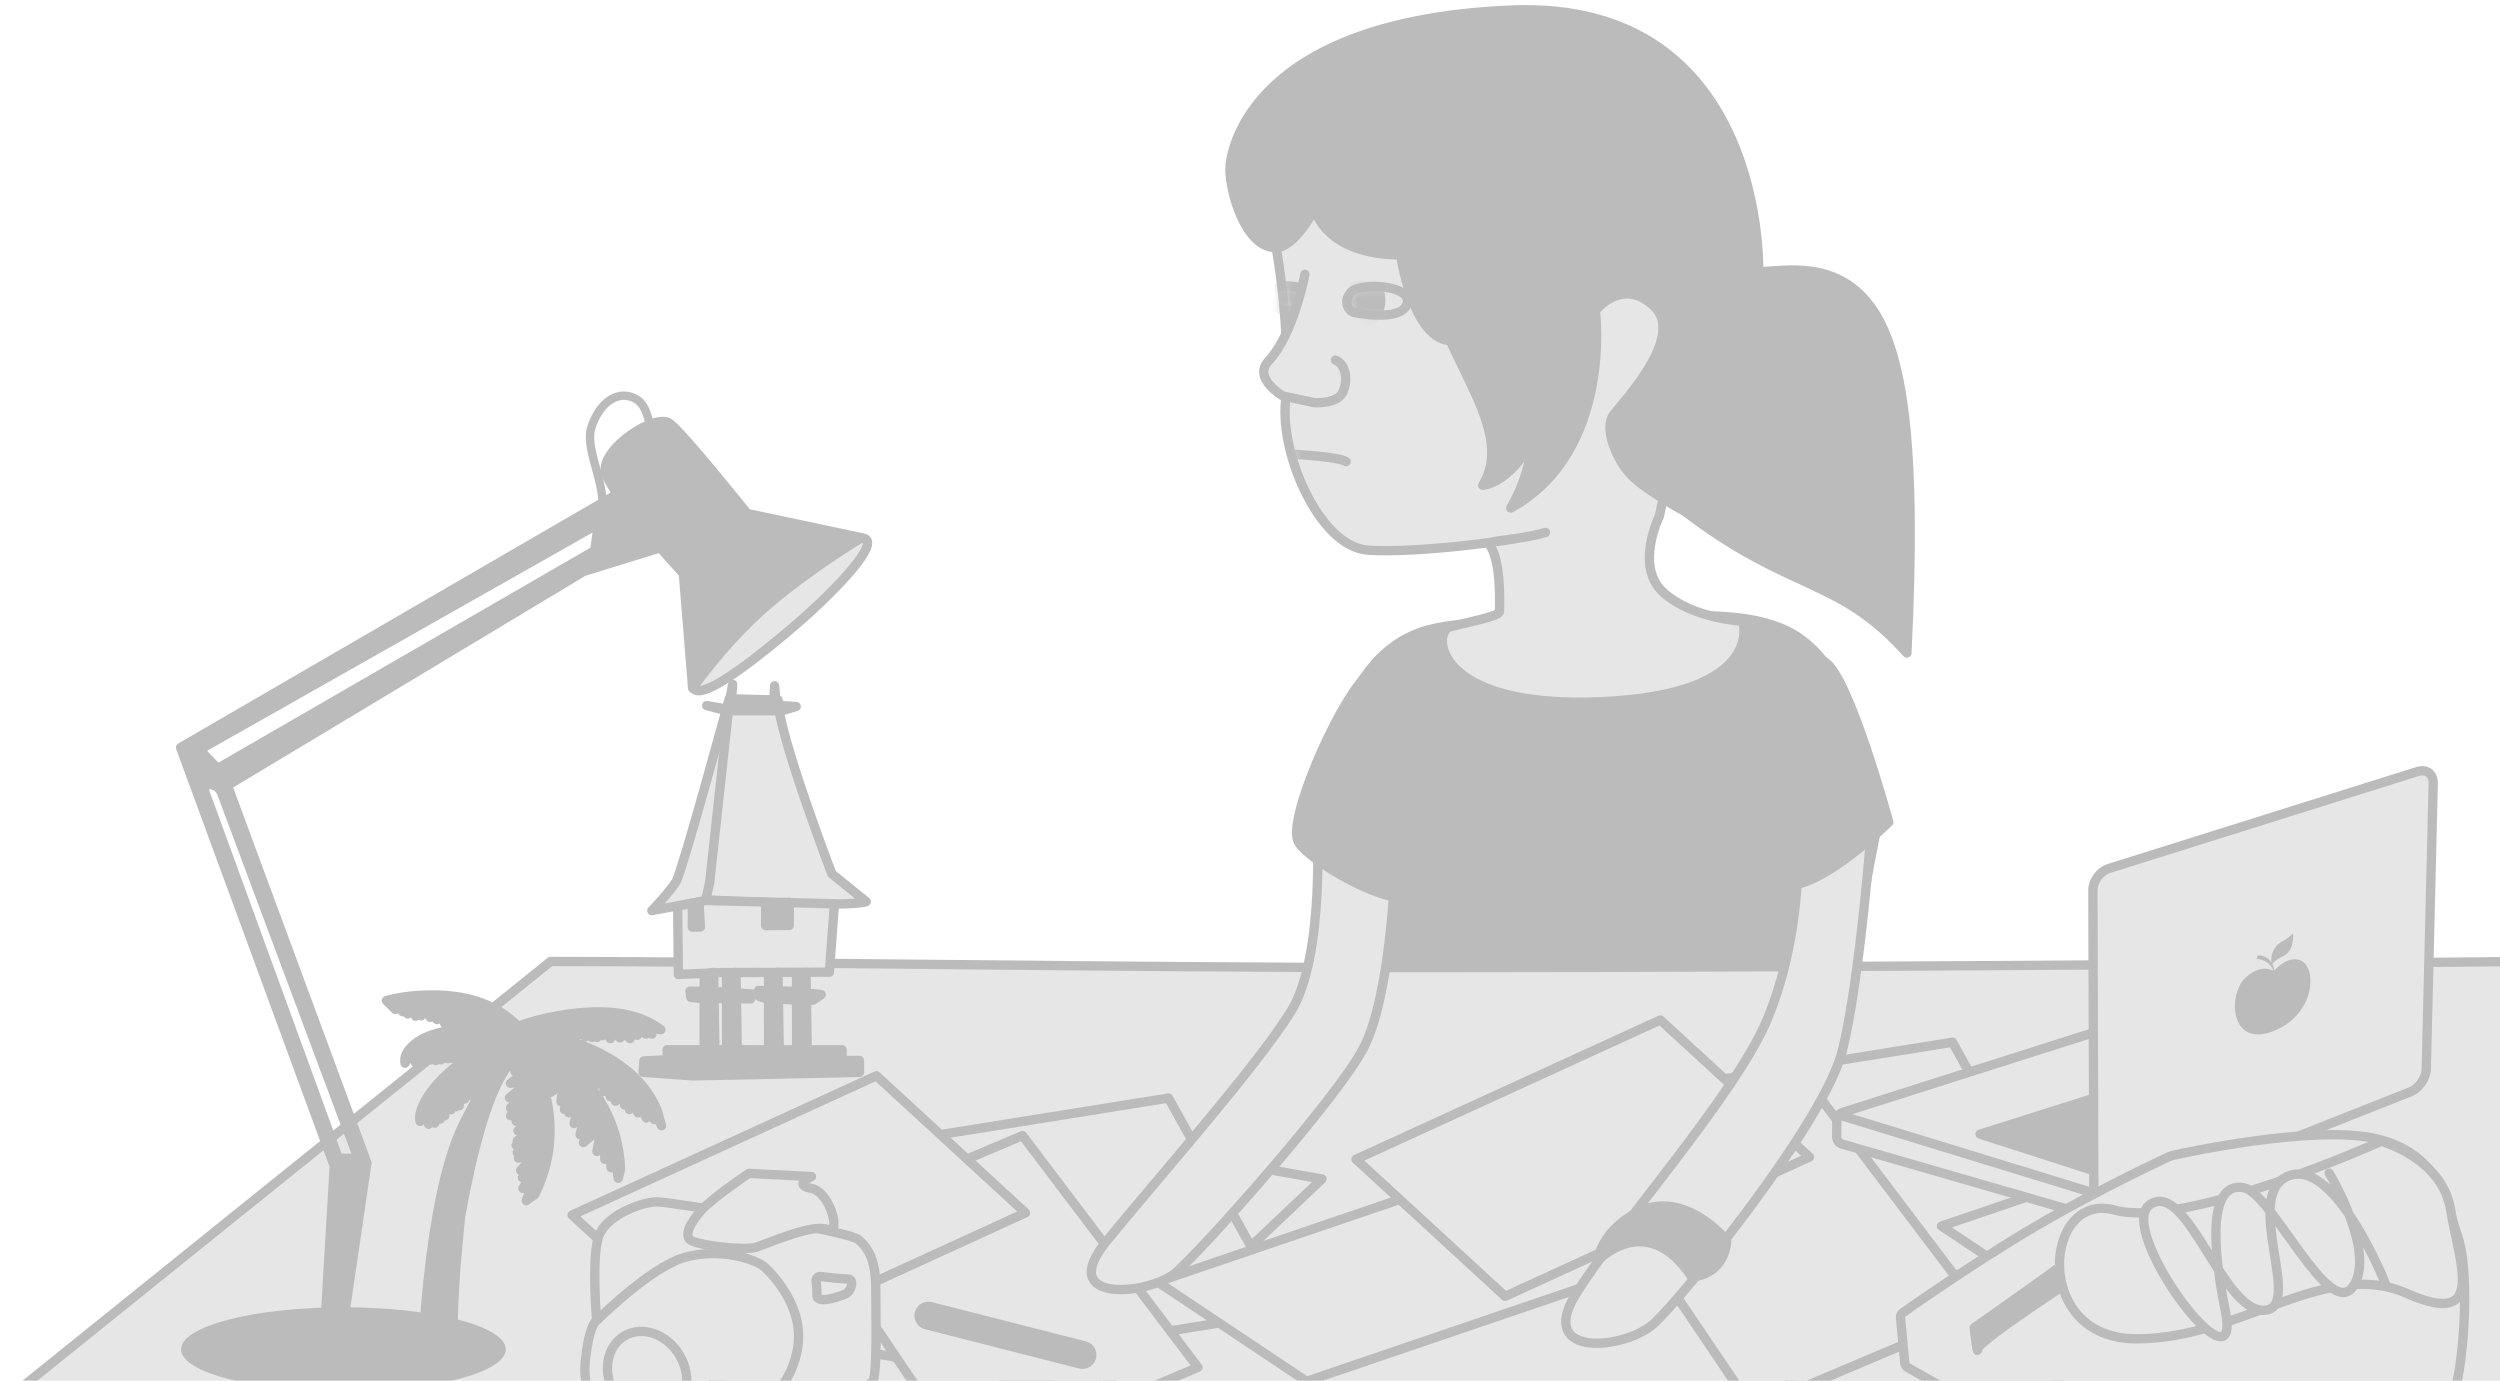 <svg width="268px" height="148px" viewBox="0 0 268 148" xmlns="http://www.w3.org/2000/svg" xmlns:xlink="http://www.w3.org/1999/xlink"><defs><path d="m38.461 66.19c1.936-.501 5.29-1.125 5.29-1.634 0-.823.198-5.548-1.114-7.213-.334-.424 3.363-.445 6.03-1.263-2.665.818-13.742 2.259-19.02 1.898-5.282-.36-9.717-10.82-8.763-16.502.245-1.458.063-3.971 0-5.774-.182-5.223-1.068-10.09-1.068-10.09l4.477-12.447 42.23 13.608-5.629 27.53c0 0-2.729 5.477.497 8.28 3.226 2.803 8.437 3.01 8.437 3.01 0 0 2.586 7.886-15.31 8.633-17.896.747-18.04-7.518-16.05-8.03" id="0"/><path d="m8.728.762c-.902 1-.2 1.825-.2 1.825.102.169.345.336.532.37 0 0 5.171 1.075 5.679-.974.508-2.049-5.109-2.225-6.01-1.221" id="1"/><path d="m.69.341c.818-.522 2.786 0 2.786 0l-.23 2.377c0 0-1.906.233-2.556-.372-.65-.605-.818-1.484 0-2.01" id="2"/><mask id="3" fill="#fff"><use xlink:href="#0"/></mask><mask id="4" fill="#fff"><use xlink:href="#1"/></mask><mask id="5" fill="#fff"><use xlink:href="#2"/></mask></defs><g fill="none" fill-rule="evenodd"><g stroke="#bbb" stroke-linejoin="round" stroke-linecap="round"><path d="m142 87.39c0 0 .268-16.964 11.1-19.863 4.651-1.245 10.685-.534 16.758-.886 8.07-.468 16.228-1.534 21.504.886 9.245 4.241 9.639 22.14 9.639 22.14l-5.795 30.33-49.548-1.206-3.657-31.405" fill="#bbb"/><g fill="#e6e6e6"><path d="m271 103.07c0 0-67.928.66-118.36.66-32.385 0-72.54-.66-93.62-.66l-62.3 50.16h274.28v-50.16"/><g transform="translate(59.02 104.08)"><path transform="matrix(.985.174-.174.985 6.287-9.348)" d="m52.22 17.878h28.51l-19.819 26.756h-28.508z"/><path transform="matrix(.985.174-.174.985 5.634-9.759)" d="m36.913 21.788l26.826-9.303 16.531 20.37-26.83 9.305"/><path transform="matrix(.985.174-.174.985 6.836-7.704)" d="m25.1 31.882l22.39-14.526 22.83 21.19-22.394 14.525-23.351-24.15"/><path transform="matrix(.985.174-.174.985 7.05-15.206)" d="M65.56 37.701 97.72 20.01 115.3 27.723 83.14 45.42z"/><path transform="matrix(.985.174-.174.985 9.406-25.306)" d="m128.59 56.53l13.36-26.14 28.12-4.723-13.37 26.14z"/><path transform="matrix(.985.174-.174.985 4.926-4.226)" d="M50.52 21.697 20.999 42.07 2.707 30.385 32.23 10.01z"/><path transform="matrix(.985.174-.174.985 6.52-24.03)" d="m136.24 11.867h28.51l-19.82 26.756h-28.5z"/><path transform="matrix(.985.174-.174.985 5.867-24.441)" d="m120.93 15.778l26.83-9.304 16.53 20.37-26.83 9.306"/><path transform="matrix(.985.174-.174.985 7.07-22.386)" d="m109.12 25.871l22.39-14.525 22.83 21.19-22.39 14.526-23.35-24.15"/><path transform="matrix(.985.174-.174.985 7.287-29.887)" d="m149.58 31.691l32.16-17.694 17.58 7.716-32.16 17.697z"/><path transform="matrix(.985.174-.174.985 5.159-18.907)" d="M134.54 15.686 105.02 36.06 86.73 24.374 116.25 4z"/></g></g><g transform="translate(193.37 70.31)"><path d="m31.712 59.897c-.306.14-.81.18-1.131.087l-26.484-7.65c-.319-.092-.575-.436-.572-.766l.015-1.834c.003-.331.263-.681.578-.781l46.857-14.903c.316-.101.779-.01 1.04.207l12.188 10.159c.258.215.217.504-.087.643l-32.404 14.837" fill="#e6e6e6"/><path fill="#bbb" d="m18.897 51.27l15.04 4.84 21.979-8.61-10.829-4.51z"/><path d="m31.1 58.34c.003.994.749 1.506 1.674 1.141l32.24-12.742c.921-.364 1.688-1.472 1.712-2.451l.746-30.639c.024-.99-.719-1.552-1.669-1.254l-33.11 10.402c-.946.297-1.71 1.341-1.707 2.338l.109 33.2" fill="#e6e6e6"/><path d="m3.834 49.23l27.2 8.336" fill="#bbb"/></g></g><g transform="translate(117 1)"><g stroke="#bbb" stroke-linejoin="round" stroke-linecap="round"><g fill="#e6e6e6"><path d="m1.637 132.03c5.563-6.814 15.939-18.515 19.727-24.564 3.788-6.05 2.788-20.754 2.788-20.754 0 0 3.991.661 8.388 5.677 0 0-.477 13.493-3.397 19.01-2.921 5.514-17.336 21.665-20.12 24.04-2.781 2.375-12.952 3.409-7.39-3.405"/><path d="m51.855 137.86c4.075-6.766 17.12-21.355 20.548-29.485 3.429-8.13 3.311-16.663 3.311-16.663.998-2.279 7.958-4.563 7.958-4.563 0 0-1.25 16.8-3.173 24.49-1.923 7.69-17.09 26.397-20.17 29.22-3.085 2.824-12.549 3.765-8.474-3"/></g><g fill="#bbb"><path d="m36.426 94.03c-1.699 4.105-12.88-2.479-14.218-4.735-1.338-2.256 4.112-14.512 7.03-17.6"/><path d="m78.66 69.975c2.618 1.724 6.816 17.16 6.816 17.16 0 0-6.834 6.785-10.82 6.785"/></g><use fill="#e6e6e6" xlink:href="#0"/></g><g mask="url(#3)"><g transform="translate(19.11 29.543)" stroke="#bbb" stroke-linejoin="round" stroke-linecap="round"><g fill="#e6e6e6"><path d="m2.742 18.17c0 0 4.543.23 5.451.769"/><use xlink:href="#1"/></g><ellipse fill="#bbb" mask="url(#4)" cx="10.279" cy="1.621" rx="1.623" ry="2.342"/><use fill="#e6e6e6" xlink:href="#2"/><ellipse fill="#bbb" mask="url(#5)" cx="2.633" cy="1.441" rx="1.443" ry="2.162"/></g></g><g stroke="#bbb" stroke-linejoin="round" stroke-linecap="round"><path d="m22.884 28.407c0 0-1.185 6.404-3.894 9.283-1.748 1.858 1.526 3.755 1.526 3.755l3.381.723c0 0 2.457.163 3.052-1.131.595-1.294.331-2.982-.785-3.44" fill="#e6e6e6"/><g fill="#bbb"><path d="m14.847 17.17c0 2.449 1.675 8.381 4.915 8.381 2.029 0 4.183-4.148 4.183-4.148 0 0 1.052 4.918 9.197 4.918 0 0 1.311 9.203 5.471 9.203 0 0-2.099-3.221-2.676-8.784.577 9.646 9.966 17.809 6.01 24.278 2.998-.375 5.263-4.622 5.263-4.622 0 0 0 3.073-2.254 7.07 11.01-6.072 9.07-21.16 9.07-21.16 0 0 2.851-3.705 6.286-.483 3.435 3.221-3.288 10.243-4.341 11.645-1.053 1.402.259 4.759 1.887 6.444 1.628 1.685 5.76 3.919 5.76 3.919 11.491 8.754 16.392 6.925 23.8 15.176 1.149-22.95-.559-32.61-3.928-37.18-3.749-5.089-9.388-3.708-11.957-3.708 0 0 .804-29.21-26.583-28.04-27.387 1.175-30.1 14.647-30.1 17.1"/><path d="m54.21 134.2c0 0 5.285-5.669 10.154 1.697 3.741-.402 3.741-3.926 3.741-3.926 0 0-5.287-6.495-10.794-2.254-2.74 1.894-3.101 4.483-3.101 4.483"/></g></g></g><g transform="translate(-2.496 37.36)"><g stroke="#bbb"><path d="m37.22 106.51l1.108-18.875-16.475-44.86 46.667-27.08 3.618 3.794 3.368-.261.156 1.396-10.615 3.281-38.17 22.945 14.952 40.453-2.786 18.974-.327-19.47h2.171c0 0-9.28-24.823-14.61-39.1-.463-1.239-1.494-.633-1.894-1.72-.366-.995-.497-2.984-.497-2.984l1.936 2.02 40.43-23.362.398-2.864-42.759 24.21.591 4.604 14.3 39.21-.07 20.726-1.49-1.022" stroke-linecap="round" stroke-linejoin="round" fill="#bbb"/><path d="m66.817 18.213c1.154-2.793-1.674-7.149-.953-9.643.721-2.494 2.67-4.226 4.676-3.229 2.01.998 1.439 4.625 2.786 6.74 1.347 2.115 3.635 3.339 3.635 3.339" stroke-width=".9"/><g stroke-linejoin="round" stroke-linecap="round"><path d="m85.24 30.532c6.463 0 12.919-.78 12.919-2.108 0-1.328-6.507-2.404-12.971-2.404-6.463 0-11.481 1.408-11.481 2.736 0 1.328 5.07 1.776 11.533 1.776" fill="#e6e6e6" transform="matrix(.766-.643.643.766 1.929 61.85)"/><path d="m73.72 21.13c0 0-2.589-11.305-1.765-13.637.824-2.332 7.793-2.781 8.541-1.034.748 1.747 2.37 12.521 2.37 12.521l9.317 8.387c0 0-6.762.12-12.613 1.265-5.85 1.145-11.131 3.651-11.131 3.651l5.281-11.153" fill="#bbb" transform="matrix(.866-.5.5.866 1.342 42.679)"/></g></g><ellipse fill="#bbb" cx="39.31" cy="107.29" rx="17.405" ry="4.508"/></g><g transform="translate(203.66 121.51)" stroke-linecap="round" stroke="#bbb" stroke-linejoin="round"><path d="m.072 19.709c-.015-.164.083-.375.219-.47 0 0 7.42-5.273 14.319-9.32 6.899-4.046 14.207-7.411 14.207-7.411.144-.067.396-.151.561-.187 0 0 15.245-3.442 21.96-1.695 6.715 1.747 7.228 6.881 8.446 10.331 1.218 3.45.806 11.5 0 15.425-.806 3.926-2.706 10.207-4.045 12.1-1.339 1.894-5.415 1.701-5.415 1.701-.161-.003-.321-.129-.362-.295l-1.968-8.101c-.039-.159-.172-.21-.319-.108 0 0-1.526 1.354-8.575 3.336-7.05 1.982-9.612 2.171-18.709 4.726-9.1 2.556-12.896 4.121-12.896 4.121-.15.06-.378.195-.502.297l-3.213 2.637c-.127.104-.262.063-.305-.104l-1.712-6.656c-.042-.162.036-.373.166-.466l4.01-2.876c.133-.096.224-.302.2-.477l-1.167-8.509c-.023-.168-.15-.365-.302-.451l-3.855-2.184c-.144-.082-.273-.284-.288-.444l-.454-4.921" fill="#e6e6e6"/><path d="m7.974 20.822c0 0 11.253-7.873 11.872-8.603.619-.73 1.088 1.86 1.088 1.86 0 0-12.589 8.127-12.589 9.03 0 .899-.371-2.283-.371-2.283" fill="#bbb"/><g fill="#e6e6e6"><path d="m51.613.839c0 0-21.03 9.454-28.604 7.367-7.569-2.087-8.918 13.808 2.347 13.808 11.265 0 20.306-8.714 28.987-4.871 8.681 3.844 5.594-3.359 4.709-8.937-.885-5.578-7.439-7.367-7.439-7.367"/><path d="m46.03 4.255c0 0 5.106 8.458 2.553 12.157-2.553 3.699-8.711-9.974-11.662-10.587-2.951-.613-4 3.433-2.032 13.163 1.968 9.73-11.989-8.833-8.03-11.396 3.96-2.563 7.64 11.362 12.12 11.362 4.48 0-2.39-12.366 2.663-14.395 5.05-2.029 10.438 11.584 10.438 11.584"/></g></g><g stroke="#bbb" stroke-linejoin="round" stroke-linecap="round"><g transform="translate(61.721 61.4)"><path d="m8.159 36.22l6.108-1.148c0 0 15.183.848 16.873.186l-3.687-2.984c0 0-5.77-15.09-5.77-18.637l-5.229-.126c0 0-5.03 18.453-5.675 19.556-.649 1.103-2.621 3.154-2.621 3.154" fill="#e6e6e6"/><path fill="#bbb" d="m16.518 13.411l-2.165 19.809-.436 1.97"/><path fill="#e6e6e6" d="m10.924 35.746l.076 7.314 4.694-.202 11.496-.042.539-7.328-13.771-.358z"/><g fill="#bbb"><path d="m12.499 35.501v2.485l.866-.013-.157-2.673z"/><path d="m20.354 35.439l.006 2.385 2.53-.017v-2.487z"/><path d="m13.764 43l.009 8.16 1.14-.01-.133-8.312z"/><path d="m20.666 43l.009 8.16 1.14-.01-.134-8.312z"/><path d="m23.666 43l.01 8.16 1.139-.01-.133-8.312z"/><path d="m16.16 43l.01 8.16 1.143-.01-.133-8.312z"/><path d="m9.784 51.13l18.765.01v1.14h1.866v1.28l-17.882.376-5.314-.386.078-1.22 2.55-.13z"/><path d="m12.243 44.853l3.767.078 2.935.239-.208.511-3.135-.052-1.899.046-1.371-.163z"/><path d="m19.589 44.776l3.511.085 3.211.359-.857.6h-1.82l-3.454-.235-.516-.165z"/><path d="m14.04 14.237l2.1.365.372-1.031.31-1.611-.13 1.709 4.559-.052.062-1.497.15 1.537.537.581 1.632.101-1.512.443-5.935.004z"/></g></g><g transform="translate(62.62 125.72)" fill="#e6e6e6"><path d="m1.4 16.556c0 0-.749-7.928.286-10.06 1.036-2.13 4.676-3.382 6.106-3.382 1.429 0 20.474 3.1 21.591 4.04 1.117.936 1.885 2.253 1.885 5.325 0 3.072.173 9.508-.365 9.89-.537.382-1.67 2.173-3.23 2.173-1.56 0-11.12-.526-13.228-2.173-2.11-1.647-13.04-5.812-13.04-5.812"/><path d="m1.187 16c0 0 5.818-5.863 9.606-6.93 3.787-1.067 7.627.209 8.536 1.031.908.822 4.422 4.444 3.513 8.955-.909 4.511-4.303 6.916-8.226 8.728-3.923 1.812-8.03 2.276-10.341.381-2.312-1.895-4.526-4.145-4.162-7.863.365-3.718 1.074-4.303 1.074-4.303"/><ellipse transform="matrix(.866-.5.5.866-9.915 6.275)" cx="6.752" cy="21.639" rx="4.051" ry="4.809"/><path d="m12.503 4.09c-1.162 1.346-1.835 2.639-1.05 3.161.784.522 5.773 1.128 6.991.733 1.218-.394 6.095-2.569 7.637-1.894 1.541.675.317-4.03-1.722-4.414-2.039-.388.009-1.269.009-1.269l-6.714-.339c0 0-3.989 2.676-5.15 4.02"/><path d="m24.867 11.636c-.041-.324.191-.554.526-.514 0 0 2 .258 2.78.258.775 0 .432.867.432.867-.069.328-.379.688-.692.798 0 0-2.958 1.172-2.958.116 0-1.056-.089-1.525-.089-1.525"/></g></g><path d="m247.48 103.96c-.01-.018-.01-.029-.019-.037-.019-.037-.029-.077-.048-.113-.029-.077-.058-.121-.077-.168-.01-.007-.01-.018-.019-.026-.019-.037-.038-.062-.058-.099-.01-.007-.019-.026-.019-.037-.029-.033-.048-.07-.077-.103-.029-.033-.058-.067-.086-.1-.01-.007-.019-.015-.029-.022-.019-.026-.048-.048-.067-.063-.01-.007-.019-.015-.019-.026-.029-.022-.058-.056-.096-.075-.01-.007-.019-.015-.029-.012-.029-.012-.048-.037-.077-.049l-.029-.022c-.029-.012-.058-.034-.086-.046-.048-.016-.086-.035-.115-.047-.01-.007-.029-.012-.038-.008-.029-.012-.048-.016-.077-.027-.01-.007-.029-.001-.038-.008-.038-.008-.067-.02-.105-.018-.01-.007-.029-.001-.038-.008-.029-.001-.048-.005-.077-.006-.019-.004-.029-.001-.048-.005-.029-.001-.058-.002-.086-.003-.019-.004-.038.002-.048-.005-.029-.001-.058-.002-.086.008-.019.007-.038.002-.048.006-.019-.004-.048.006-.067.012-.019.007-.038.002-.048.006-.038.002-.067.012-.105.015-.019.007-.038.013-.058.009-.019.007-.048.017-.067.012l-.058.02-.067.023-.086.03-.067.023-.058.02c-.019.007-.038.013-.058.031-.019.007-.038.013-.058.031-.038.013-.067.034-.105.058-.403.216-.796.525-1.132.912-.048-.276-.115-.512-.211-.706.067-.132.316-.435 1.18-.842 1.247-.617 1.036-2.427 1.036-2.427 0 0-.46.484-1.228.891-.719.38-1.218 1.343-1.084 2.238-.518-.87-1.458-.771-1.458-.771-.096.163-.105.361-.105.361 1.113.101 1.573.785 1.765 1.26-.259-.127-1.573-.688-3.117.908-1.707 1.772-1.506 7.05 2.733 5.719l.144-.05c3.472-1.183 4.671-4.5 4.076-6.502-.019-.058-.038-.106-.058-.164" fill="#bbb"/><g stroke="#bbb" stroke-linejoin="round" stroke-linecap="round"><path d="m99.53 141.04l16.504 4.208" stroke-width="3"/><path d="m56.819 110.02c-1.668-.623-3.552-1.071-5.653-1.342-4.217-.559-7.441.008-9.67 1.702l.794-.12 1.251-.431-1.082 1.031 2.333-1.438-1.684 1.438 2.526-1.51-1.612 1.63 2.285-1.63-1.515 1.989 2.237-1.917-1.155 1.845 1.636-1.558-.601 1.63 1.203-1.51-.313 1.198.794-1.079-.241 1.27 1.01-1.031-.481 1.031 1.034-.959-.313.887.962-.887v.839l.962-.911v.791l2.718-.12c-1.604.24-3.327.759-5.172 1.558-3.672 1.614-6.078 3.851-7.216 6.711l-.433 1.558 1.443-2.876-.649 2.205 1.564-2.756-.722 2.588 1.251-2.588-.361 2.037.842-2.804.072 2.445.409-2.445.12 1.965.313-2.325.649 1.917v-2.349l.553 1.869.241-1.917.409 1.366.313-2.037.409 1.222 1.636-1.63.481.36c-.722.655-1.459 1.582-2.213 2.78-1.491 2.381-2.277 4.929-2.357 7.645l.241.959.481-2.996.289 1.845.12-3.355.553 2.469v-2.588l.842 1.75-.481-2.636 1.924 1.678-1.155-2.277 1.515 1.438-.674-2.828 1.323 1.63-.649-2.277 1.203 1.126-.553-1.678 1.034 1.318-.433-1.798.794.959-.241-1.965 1.323.959-.481-1.558.842.36-.12-1.198h.529l-.12-.839.842-.36.722-.431c-.738 1.182-1.307 2.692-1.708 4.53-.818 3.675-.409 7.158 1.227 10.45l.914.671-.842-2.229 1.203.911-1.323-1.989 1.371.839c-.273-.352-.529-.703-.77-1.055-.497-.671-.698-.975-.601-.911l1.564 1.198-1.756-1.989 1.996.671c-.385-.224-.762-.455-1.131-.695-.722-.463-1.026-.695-.914-.695.192 0 .914.264 2.165.791l-2.405-1.558 2.526.767-2.165-1.246 2.045.767c-.401-.272-.794-.535-1.179-.791-.754-.543-1.066-.815-.938-.815.208 0 .89.176 2.045.527-.401-.24-.786-.479-1.155-.719-.738-.479-1.05-.719-.938-.719.192 0 .954.144 2.285.431l-1.996-1.438 2.598.839-2.526-2.037 2.526 1.198-1.924-1.63 2.045.551c-.353-.288-.706-.575-1.058-.863-.674-.575-.962-.871-.866-.887.16-.032.762.032 1.804.192l-1.804-1.39 1.323.12-1.034-.887 1.443.288-1.131-1.031.577.168c.481.288.978.863 1.491 1.726 1.652 2.748 3.151 7.853 4.498 15.315l.457 4.889c.273 3.627.377 6.391.313 8.293l3.199.12c-.112-2.7-.377-5.704-.794-9.01-.85-6.631-2.069-11.48-3.656-14.548l-3.319-6.471.241.216c.208.176.409.391.601.647.321.399.601.583.842.551l.072.839.481-.671-.024 1.15.553-.599-.072 1.198.625-1.198-.313 1.606.674-1.318-.313 1.678.842-1.366-.289 2.085.722-1.678-.313 1.798.794-1.606-.313 1.917.722-1.27-.048 1.917.601-1.246-.12 1.606.649-1.486-.048 1.917.649-1.079v1.198l.361-.911.553.599c.144-.527-.048-1.278-.577-2.253-1.074-1.917-3.287-3.939-6.639-6.06l.962-.312.722.695.048-.336.433.503.12-.671.409 1.079.12-1.031.553 1.318.168-1.079.313 1.39.168-1.438.241 1.486.553-1.246.168 1.366.433-1.366.12 1.438.409-.959.12.887.481-1.079.361 1.318.241-1.246.553 1.318.481-1.079.649 1.126c.128-.623-.152-1.254-.842-1.893-1.395-1.278-4.161-1.941-8.299-1.989l1.564-1.031.553.479.89-.839.024.959 1.179-1.366-.192 1.318 1.155-.959-.289 1.079.601-1.27.241.839.409-1.079.313.839.361-1.01.601.839.168-.719.433.767.289-.887.553.647.12-.767.409.527.553-.839.241.599.962-.959c-1.507-.415-3.231-.615-5.172-.599-3.849.048-6.823 1.166-8.924 3.355" fill="#bbb" transform="matrix(-1 0 0 1 112.34 0)"/></g></g></svg>

